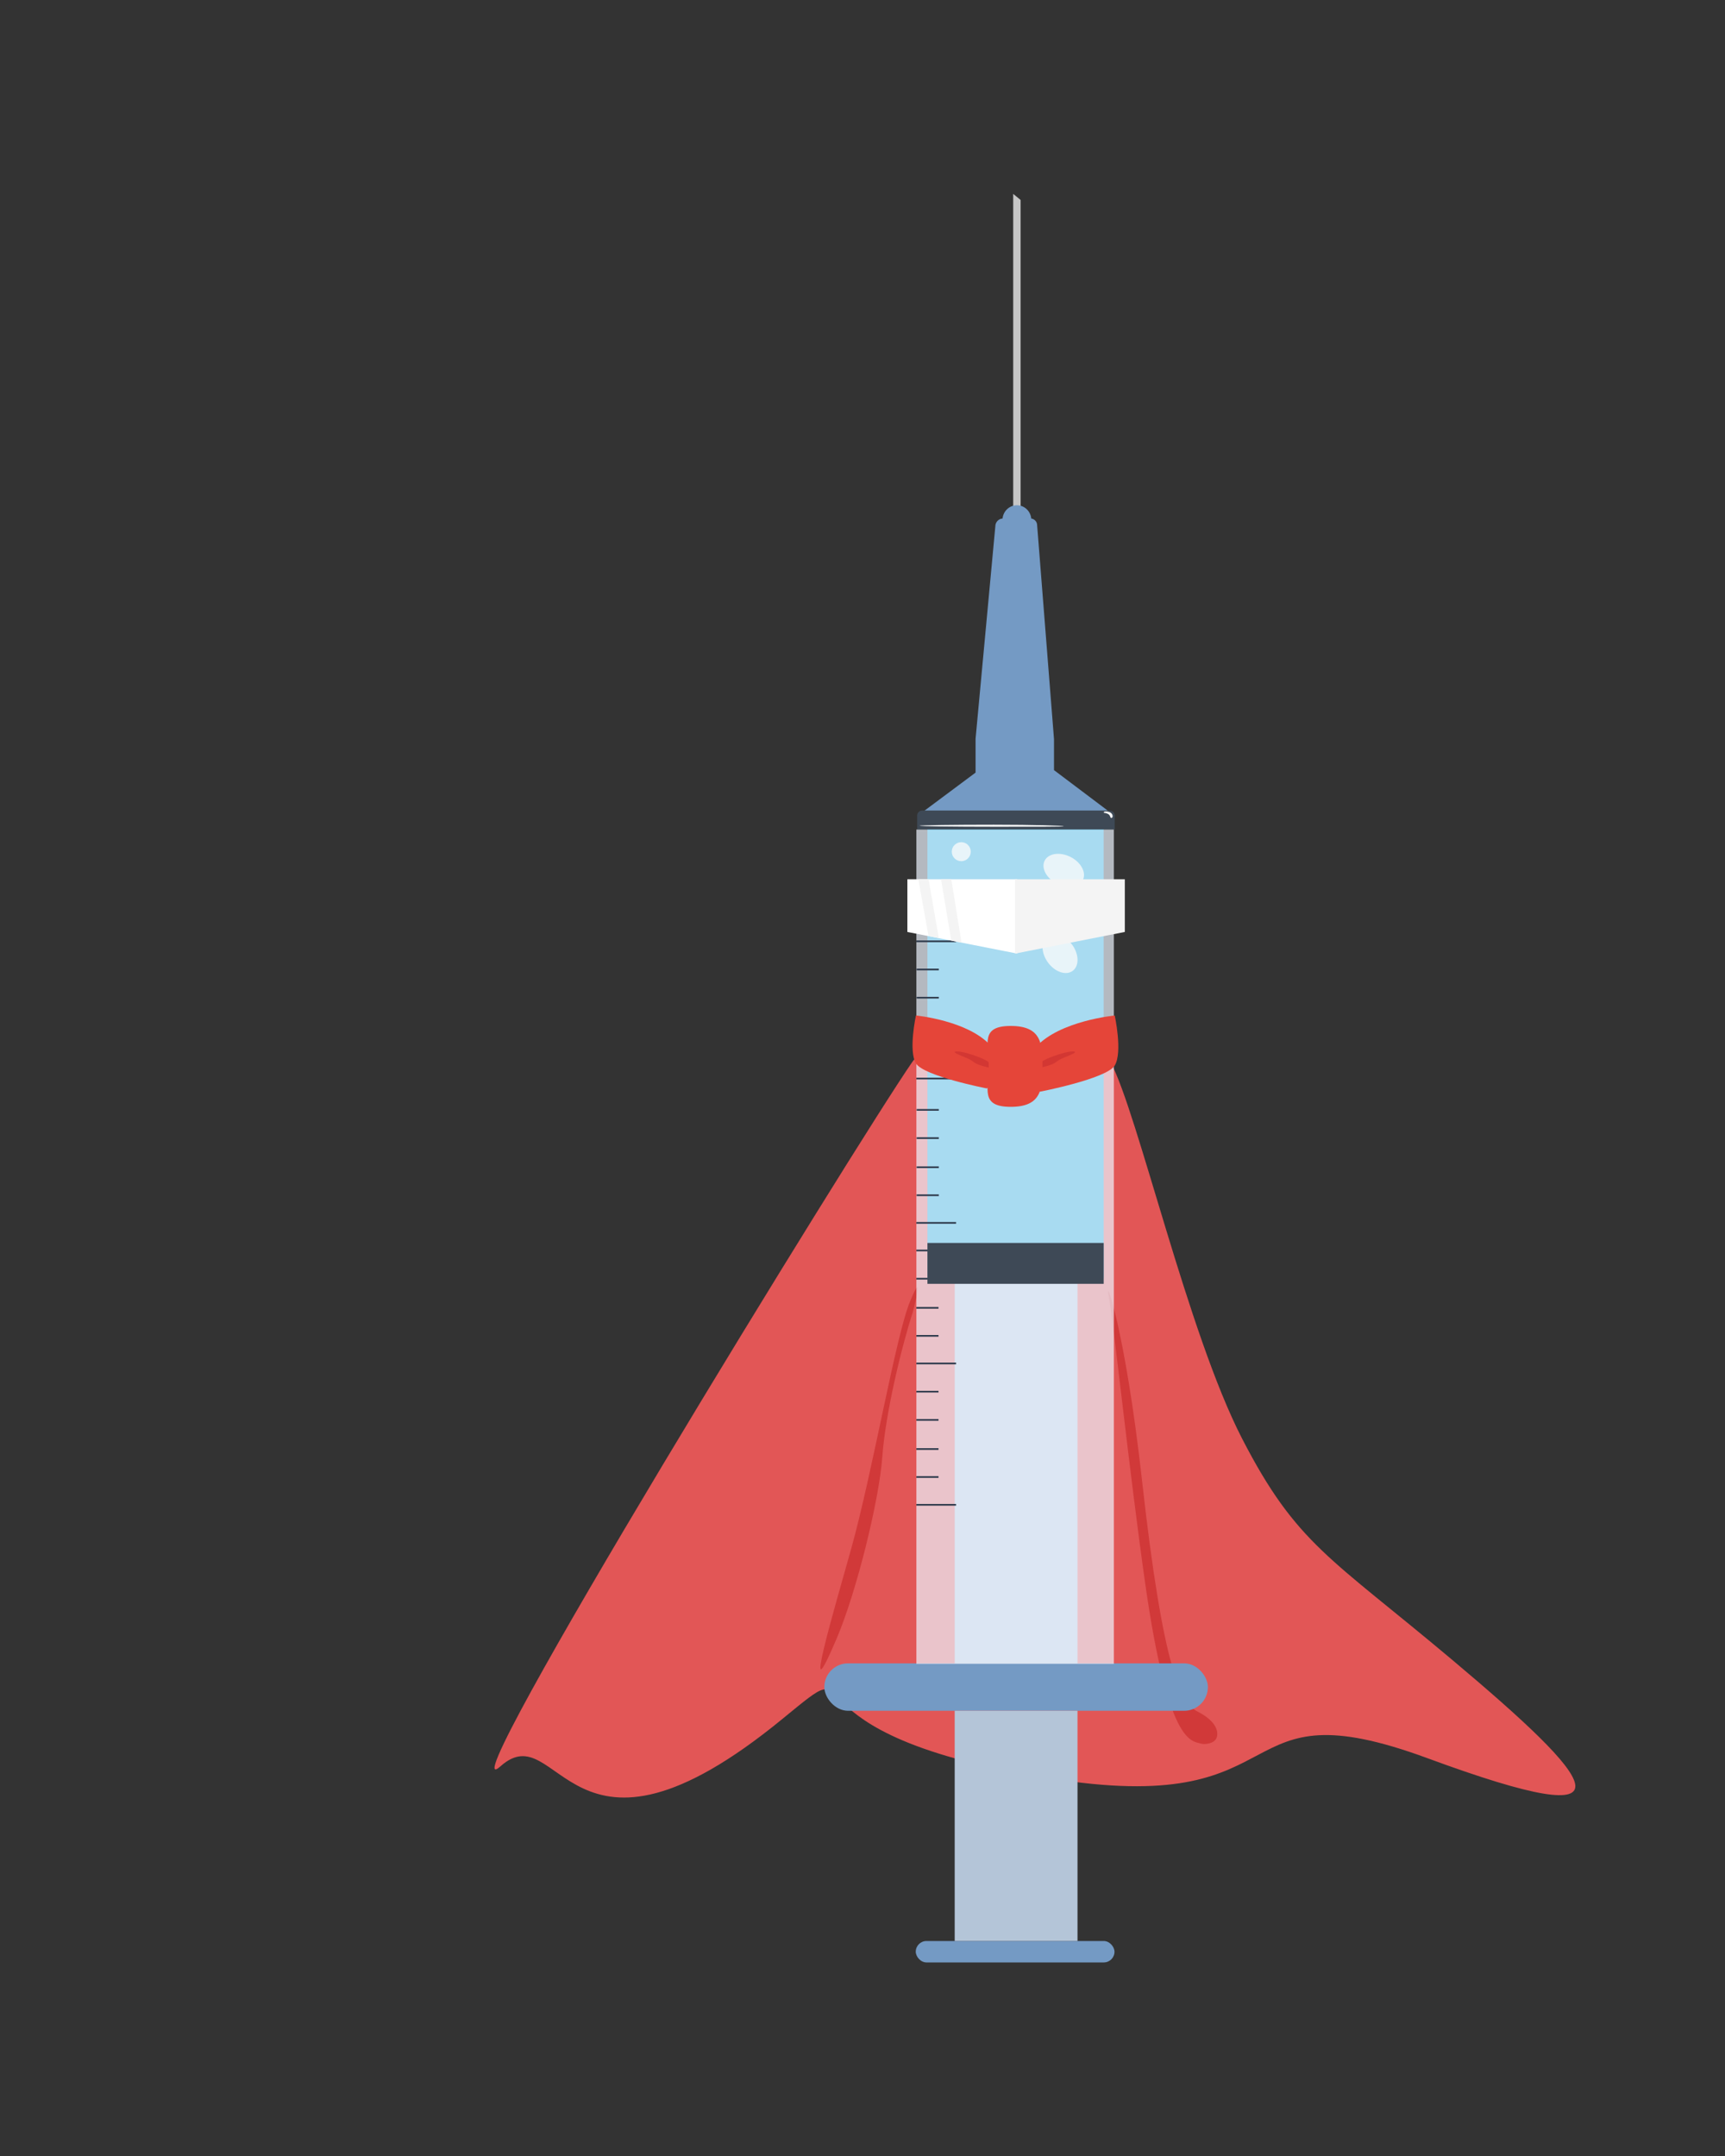 <?xml version="1.0" encoding="UTF-8"?>
<svg xmlns="http://www.w3.org/2000/svg" viewBox="0 0 1024 1280">
  <rect x="0" y="0" width="1024" height="1280" fill="#333333" stroke="none"/>
  <defs>
    <style>
      .cls-1 {
        fill: #b4c5d8;
      }

      .cls-2 {
        opacity: .77;
      }

      .cls-2, .cls-3 {
        fill: #fcfcfc;
      }

      .cls-4 {
        fill: #d13939;
      }

      .cls-5 {
        fill: #e25656;
      }

      .cls-6 {
        fill: #f4f4f4;
      }

      .cls-7 {
        fill: #3e4956;
      }

      .cls-8 {
        fill: #e54539;
      }

      .cls-9 {
        fill: #c6c6c6;
      }

      .cls-10 {
        fill: #fff;
      }

      .cls-11 {
        fill: #d33733;
      }

      .cls-12 {
        fill: none;
        stroke: #2e3a4c;
        stroke-miterlimit: 10;
      }

      .cls-13 {
        fill: #eef4ff;
        opacity: .69;
      }

      .cls-14 {
        fill: #0da0d3;
      }

      .cls-15 {
        fill: #749ac4;
      }
    </style>
  </defs>
  <g id="_圖層_4" data-name="圖層_4">
    <path class="cls-5" d="M597.09,620.24s48.93-14.34,62.14,10.26c16.2,30.18,45.79,160.91,78.13,223.64,32.34,62.73,52.25,70.36,124.75,131.34,84.6,71.15,114.84,106.09-14.76,58.34-119.92-44.17-74.54,34.24-218.09,12.89-178.66-26.58-108.66-82.21-165-36.04-127.05,104.12-131.81-3.68-167.23,28.03s210.9-369.54,244.51-418.2c13.72-19.86,55.56-10.26,55.56-10.26Z"/>
    <path class="cls-4" d="M722.01,1032.12c1.34-2.6,1.54-9.57-11.31-16.1-9.42-4.79-20.15-23.74-32.73-136.74-10.2-91.62-22.52-123.17-19.82-109.77s12.24,104.41,21.72,170.95c13.51,94.75,27.11,92.97,32.88,94.67,2.13.63,7.52.33,9.26-3.02Z"/>
    <path class="cls-4" d="M541.88,778.93c.12-.36,7.46-28.34-1.68-6.22-8.56,20.71-22,100.49-35,147.07-9.56,34.27-30.42,104.4-8.59,53.13,12.02-28.23,25.33-82.59,27.15-108.03,1.88-26.18,11.69-66.25,18.13-85.95Z"/>
  </g>
  <g id="_圖層_2" data-name="圖層_2">
    <g>
      <rect class="cls-15" x="489.34" y="987.51" width="227.69" height="28.17" rx="14.08" ry="14.08"/>
      <rect class="cls-15" x="543.61" y="1152.36" width="117.98" height="12.72" rx="6.36" ry="6.36"/>
      <rect class="cls-1" x="566.73" y="1015.68" width="72.9" height="136.68"/>
      <rect class="cls-1" x="566.73" y="492.18" width="72.9" height="495.33"/>
      <rect class="cls-14" x="550.55" y="492.18" width="104.62" height="266.66"/>
      <polygon class="cls-9" points="605.86 306 601.46 306 601.46 115.11 605.86 118.73 605.86 306"/>
      <path class="cls-15" d="M625.68,457.23v-18.4l-10.01-126.95c0-2.08-1.53-3.77-3.5-4.03-.42-4.42-4.07-7.88-8.51-7.88s-8.09,3.45-8.51,7.86c-2.4.17-4.3,2.18-4.3,4.67l-11.73,126.13v20.06l-34.55,25.75h117.24l-36.12-27.22Z"/>
      <path class="cls-7" d="M547.42,481.21h111.3c1.64,0,2.97,1.33,2.97,2.97v8.32h-117.24v-8.32c0-1.64,1.33-2.97,2.97-2.97Z"/>
      <g>
        <rect class="cls-13" x="543.98" y="492.5" width="117.24" height="495.33"/>
        <line class="cls-12" x1="567.54" y1="558.85" x2="543.98" y2="558.85"/>
        <line class="cls-12" x1="567.54" y1="640.32" x2="543.98" y2="640.32"/>
        <line class="cls-12" x1="567.54" y1="726.02" x2="543.98" y2="726.02"/>
        <line class="cls-12" x1="567.54" y1="809.46" x2="543.98" y2="809.46"/>
        <line class="cls-12" x1="567.54" y1="893.4" x2="543.98" y2="893.4"/>
        <line class="cls-12" x1="557.12" y1="876.9" x2="543.98" y2="876.9"/>
        <line class="cls-12" x1="557.12" y1="860.28" x2="543.98" y2="860.28"/>
        <line class="cls-12" x1="557.12" y1="842.99" x2="543.98" y2="842.99"/>
        <line class="cls-12" x1="557.12" y1="826.22" x2="543.98" y2="826.22"/>
        <line class="cls-12" x1="557.12" y1="793.08" x2="543.98" y2="793.08"/>
        <line class="cls-12" x1="557.12" y1="776.46" x2="543.98" y2="776.46"/>
        <line class="cls-12" x1="557.12" y1="759.17" x2="543.98" y2="759.17"/>
        <line class="cls-12" x1="557.12" y1="742.4" x2="543.98" y2="742.4"/>
        <line class="cls-12" x1="557.29" y1="709.6" x2="544.14" y2="709.6"/>
        <line class="cls-12" x1="557.29" y1="692.98" x2="544.14" y2="692.98"/>
        <line class="cls-12" x1="557.29" y1="675.69" x2="544.14" y2="675.69"/>
        <line class="cls-12" x1="557.29" y1="658.93" x2="544.14" y2="658.93"/>
        <line class="cls-12" x1="557.29" y1="626.24" x2="544.14" y2="626.24"/>
        <line class="cls-12" x1="557.29" y1="609.62" x2="544.14" y2="609.62"/>
        <line class="cls-12" x1="557.29" y1="592.33" x2="544.14" y2="592.33"/>
        <line class="cls-12" x1="557.29" y1="575.57" x2="544.14" y2="575.57"/>
      </g>
      <rect class="cls-7" x="550.55" y="737.93" width="104.62" height="24.27"/>
      <path class="cls-3" d="M659.85,485.59c-1.14.22-.24-1.6-2.47-2.53-1.4-.58-1.68-.32-1.98-.51-.84-.53.83-1.2,3.12-.44s2.37,3.28,1.33,3.48Z"/>
      <path class="cls-3" d="M631.49,490.54c0,.33-17.61.29-41.46.29s-44.16-.27-44.16-.6,20.31-.61,44.16-.61,41.46.59,41.46.92Z"/>
      <ellipse class="cls-2" cx="631.49" cy="516.78" rx="8.91" ry="12.71" transform="translate(-115.22 845.81) rotate(-63.08)"/>
      <circle class="cls-2" cx="581.16" cy="539.53" r="12.71"/>
      <ellipse class="cls-2" cx="629.26" cy="566.15" rx="8.91" ry="12.71" transform="translate(-212.56 477.69) rotate(-35.98)"/>
      <circle class="cls-2" cx="570.63" cy="505.64" r="5.64"/>
      <circle class="cls-2" cx="644.99" cy="542.37" r="4.81"/>
    </g>
  </g>
  <g id="_圖層_3" data-name="圖層_3">
    <g>
      <path class="cls-8" d="M617.4,648.12s39.55-7.66,44.33-15.53c4.78-7.87,0-29.69,0-29.69,0,0-32.56,3.05-46.79,18.7-14.23,15.64,2.46,26.52,2.46,26.52Z"/>
      <path class="cls-11" d="M616.77,633.94c-.97-.28-1.23-1.54-.44-2.17,1.51-1.2,3.5-2.43,5.41-3.27,4.75-2.09,12.41-4.49,15.35-4.27,3.22.25-1.18,1.9-6.25,4.02-4.31,1.8-3.22,2.78-8.61,4.44-2.81.86-4.9,1.21-5.46,1.25h0Z"/>
      <path class="cls-8" d="M585.77,646.2s-37.51-7.34-42.05-14.88c-4.54-7.54,0-28.43,0-28.43,0,0,30.88,2.92,44.37,17.9,13.49,14.98-2.33,25.4-2.33,25.4Z"/>
      <path class="cls-11" d="M588.15,633.94c.97-.28,1.23-1.54.44-2.17-1.51-1.2-3.5-2.43-5.41-3.27-4.75-2.09-12.41-4.49-15.35-4.27-3.22.25,1.18,1.9,6.25,4.02,4.31,1.8,3.22,2.78,8.61,4.44,2.81.86,4.9,1.21,5.46,1.25h0Z"/>
      <path class="cls-8" d="M618.84,633.11c0,13.26-.47,24.01-18.85,24.01s-13.06-10.75-13.06-24.01-5.32-24.01,13.06-24.01,18.85,10.75,18.85,24.01Z"/>
    </g>
  </g>
  <g id="_圖層_5" data-name="圖層_5">
    <g>
      <polygon class="cls-10" points="603.85 566.15 538.64 553.3 538.64 522.01 603.85 522.01 603.85 566.15"/>
      <polygon class="cls-6" points="602.51 566.15 667.72 553.3 667.72 522.01 602.51 522.01 602.51 566.15"/>
    </g>
    <polygon class="cls-6" points="570.78 559.63 564.7 558.43 558.62 522.01 564.7 522.01 570.78 559.63"/>
    <polygon class="cls-6" points="557.29 556.9 551.21 555.79 545.13 522.01 551.21 522.01 557.29 556.9"/>
  </g>
</svg>